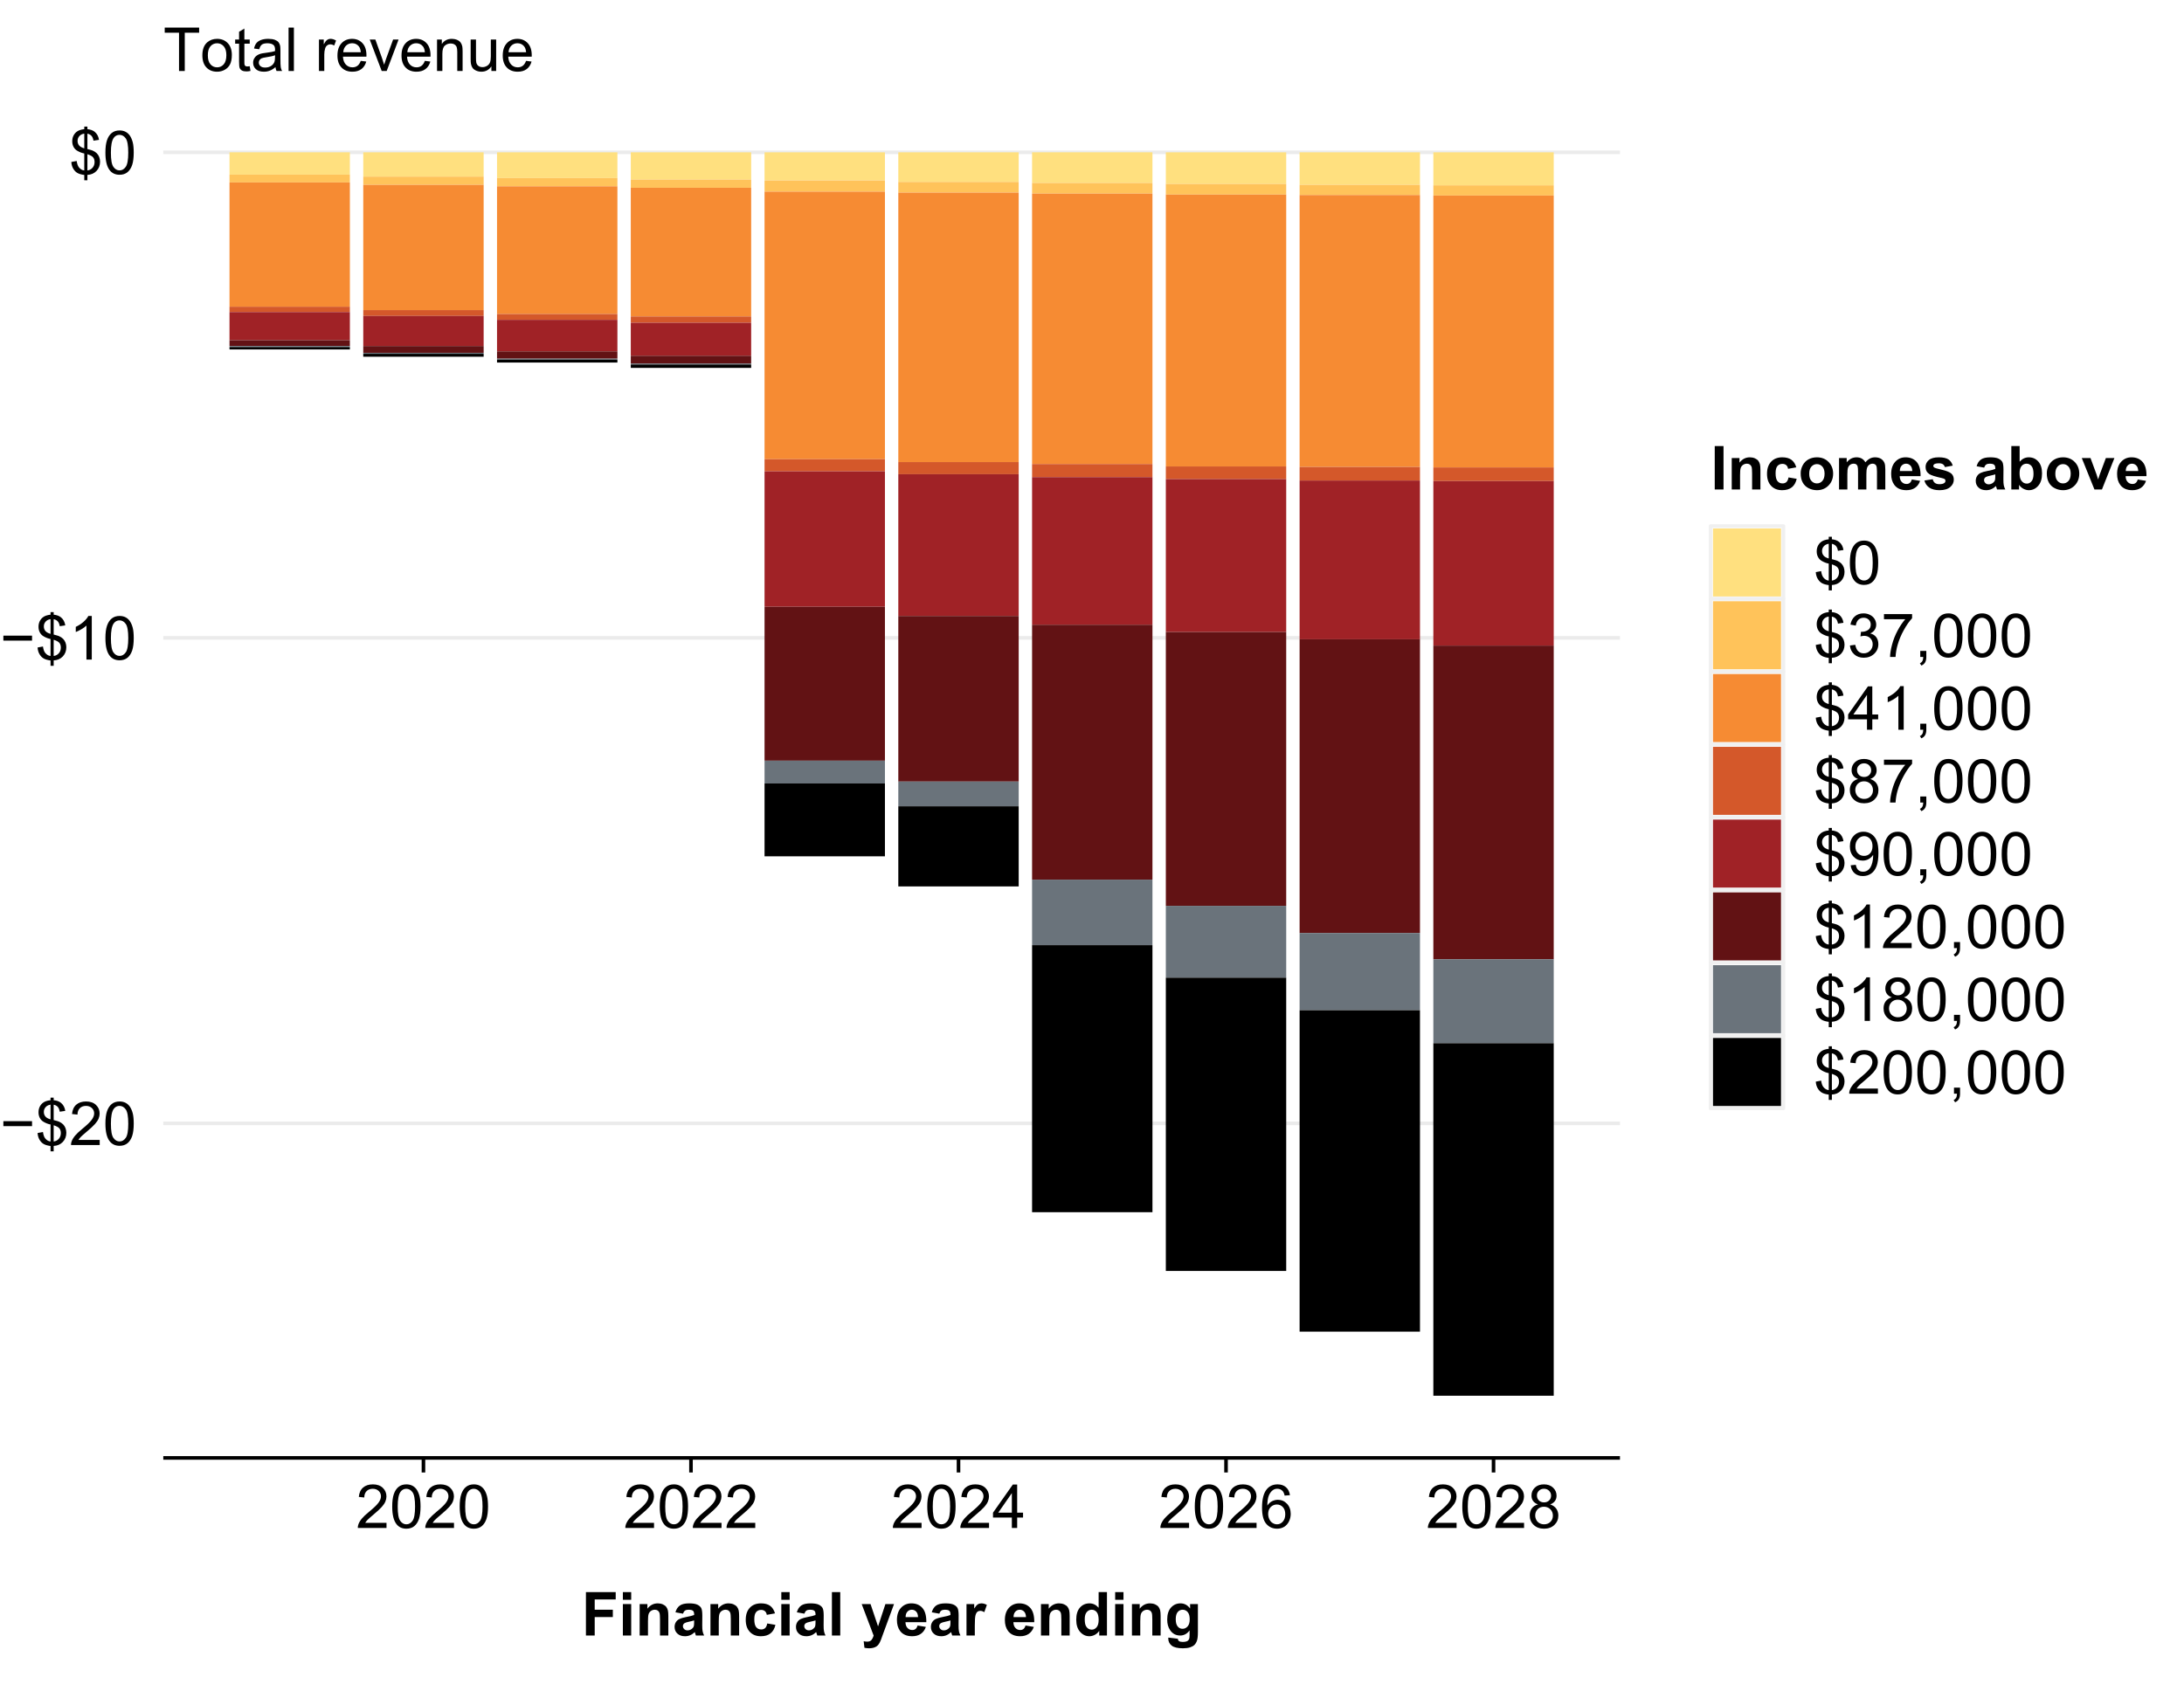 <?xml version="1.0" encoding="UTF-8"?>
<svg xmlns="http://www.w3.org/2000/svg" xmlns:xlink="http://www.w3.org/1999/xlink" width="648pt" height="504pt" viewBox="0 0 648 504" version="1.1">
<defs>
<g>
<symbol overflow="visible" id="glyph0-0">
<path style="stroke:none;" d="M 2.25 0 L 2.25 -11.25 L 11.25 -11.25 L 11.25 0 Z M 2.531 -0.281 L 10.969 -0.281 L 10.969 -10.969 L 2.531 -10.969 Z M 2.531 -0.281 "/>
</symbol>
<symbol overflow="visible" id="glyph0-1">
<path style="stroke:none;" d="M 9.508 -5.617 L 1 -5.617 L 1 -7.094 L 9.508 -7.094 Z M 9.508 -5.617 "/>
</symbol>
<symbol overflow="visible" id="glyph0-2">
<path style="stroke:none;" d="M 4.484 1.855 L 4.484 0.273 C 3.688 0.172 3.047 -0.004 2.555 -0.258 C 2.059 -0.512 1.629 -0.922 1.27 -1.492 C 0.906 -2.059 0.695 -2.754 0.641 -3.578 L 2.234 -3.875 C 2.352 -3.023 2.57 -2.402 2.883 -2.004 C 3.328 -1.441 3.859 -1.125 4.484 -1.062 L 4.484 -6.102 C 3.828 -6.219 3.164 -6.473 2.488 -6.855 C 1.98 -7.137 1.59 -7.523 1.32 -8.023 C 1.047 -8.52 0.914 -9.086 0.914 -9.719 C 0.914 -10.84 1.312 -11.75 2.109 -12.453 C 2.641 -12.918 3.43 -13.207 4.484 -13.316 L 4.484 -14.07 L 5.414 -14.07 L 5.414 -13.316 C 6.332 -13.227 7.059 -12.957 7.602 -12.508 C 8.289 -11.93 8.707 -11.141 8.852 -10.141 L 7.215 -9.898 C 7.117 -10.516 6.922 -10.992 6.629 -11.324 C 6.332 -11.652 5.93 -11.871 5.414 -11.98 L 5.414 -7.418 C 6.211 -7.215 6.738 -7.059 6.996 -6.953 C 7.488 -6.73 7.887 -6.465 8.199 -6.16 C 8.504 -5.848 8.742 -5.48 8.914 -5.055 C 9.078 -4.625 9.164 -4.16 9.168 -3.664 C 9.164 -2.566 8.816 -1.652 8.121 -0.922 C 7.422 -0.188 6.52 0.199 5.414 0.254 L 5.414 1.855 Z M 4.484 -11.996 C 3.863 -11.898 3.379 -11.652 3.027 -11.258 C 2.672 -10.855 2.496 -10.387 2.496 -9.844 C 2.496 -9.305 2.645 -8.852 2.949 -8.488 C 3.246 -8.125 3.758 -7.836 4.484 -7.621 Z M 5.414 -1.062 C 6.027 -1.137 6.535 -1.406 6.938 -1.863 C 7.336 -2.316 7.535 -2.879 7.539 -3.559 C 7.535 -4.129 7.395 -4.594 7.113 -4.945 C 6.828 -5.293 6.262 -5.602 5.414 -5.879 Z M 5.414 -1.062 "/>
</symbol>
<symbol overflow="visible" id="glyph0-3">
<path style="stroke:none;" d="M 9.062 -1.52 L 9.062 0 L 0.547 0 C 0.531 -0.379 0.594 -0.742 0.73 -1.098 C 0.945 -1.676 1.293 -2.25 1.77 -2.812 C 2.246 -3.375 2.934 -4.023 3.84 -4.766 C 5.238 -5.906 6.188 -6.816 6.68 -7.492 C 7.172 -8.16 7.418 -8.793 7.418 -9.395 C 7.418 -10.02 7.191 -10.551 6.746 -10.98 C 6.293 -11.41 5.711 -11.625 4.992 -11.629 C 4.23 -11.625 3.621 -11.395 3.164 -10.941 C 2.703 -10.48 2.469 -9.848 2.469 -9.043 L 0.844 -9.211 C 0.953 -10.422 1.371 -11.344 2.102 -11.984 C 2.824 -12.617 3.801 -12.938 5.027 -12.938 C 6.262 -12.938 7.238 -12.594 7.961 -11.91 C 8.68 -11.223 9.039 -10.371 9.043 -9.359 C 9.039 -8.84 8.934 -8.336 8.727 -7.84 C 8.512 -7.34 8.164 -6.812 7.676 -6.266 C 7.188 -5.711 6.375 -4.957 5.238 -4 C 4.285 -3.199 3.676 -2.66 3.41 -2.379 C 3.141 -2.094 2.918 -1.805 2.742 -1.52 Z M 9.062 -1.52 "/>
</symbol>
<symbol overflow="visible" id="glyph0-4">
<path style="stroke:none;" d="M 0.746 -6.355 C 0.742 -7.875 0.898 -9.102 1.215 -10.031 C 1.527 -10.961 1.996 -11.676 2.613 -12.18 C 3.23 -12.684 4.008 -12.938 4.949 -12.938 C 5.637 -12.938 6.242 -12.797 6.766 -12.52 C 7.285 -12.238 7.715 -11.836 8.059 -11.316 C 8.395 -10.789 8.664 -10.152 8.859 -9.398 C 9.051 -8.645 9.145 -7.629 9.148 -6.355 C 9.145 -4.84 8.992 -3.617 8.684 -2.691 C 8.371 -1.762 7.906 -1.047 7.289 -0.539 C 6.672 -0.035 5.891 0.215 4.949 0.219 C 3.703 0.215 2.727 -0.227 2.023 -1.117 C 1.168 -2.188 0.742 -3.934 0.746 -6.355 Z M 2.375 -6.355 C 2.371 -4.234 2.621 -2.824 3.117 -2.129 C 3.609 -1.426 4.219 -1.078 4.949 -1.082 C 5.672 -1.078 6.281 -1.43 6.781 -2.137 C 7.273 -2.836 7.523 -4.242 7.523 -6.355 C 7.523 -8.473 7.273 -9.883 6.781 -10.582 C 6.281 -11.277 5.664 -11.625 4.93 -11.629 C 4.199 -11.625 3.621 -11.316 3.191 -10.703 C 2.645 -9.918 2.371 -8.469 2.375 -6.355 Z M 2.375 -6.355 "/>
</symbol>
<symbol overflow="visible" id="glyph0-5">
<path style="stroke:none;" d="M 6.707 0 L 5.125 0 L 5.125 -10.082 C 4.742 -9.715 4.242 -9.352 3.625 -8.988 C 3.004 -8.625 2.449 -8.352 1.961 -8.172 L 1.961 -9.703 C 2.844 -10.117 3.617 -10.621 4.281 -11.215 C 4.941 -11.805 5.41 -12.379 5.688 -12.938 L 6.707 -12.938 Z M 6.707 0 "/>
</symbol>
<symbol overflow="visible" id="glyph0-6">
<path style="stroke:none;" d="M 5.82 0 L 5.82 -3.086 L 0.227 -3.086 L 0.227 -4.535 L 6.109 -12.883 L 7.398 -12.883 L 7.398 -4.535 L 9.141 -4.535 L 9.141 -3.086 L 7.398 -3.086 L 7.398 0 Z M 5.82 -4.535 L 5.82 -10.344 L 1.785 -4.535 Z M 5.82 -4.535 "/>
</symbol>
<symbol overflow="visible" id="glyph0-7">
<path style="stroke:none;" d="M 8.957 -9.73 L 7.383 -9.605 C 7.242 -10.223 7.043 -10.676 6.785 -10.961 C 6.355 -11.41 5.828 -11.637 5.203 -11.637 C 4.695 -11.637 4.25 -11.496 3.875 -11.215 C 3.375 -10.852 2.984 -10.32 2.695 -9.625 C 2.406 -8.926 2.258 -7.934 2.25 -6.645 C 2.629 -7.223 3.094 -7.652 3.645 -7.938 C 4.195 -8.215 4.773 -8.355 5.379 -8.359 C 6.434 -8.355 7.328 -7.969 8.07 -7.195 C 8.809 -6.418 9.18 -5.414 9.184 -4.184 C 9.18 -3.371 9.008 -2.617 8.66 -1.926 C 8.312 -1.23 7.832 -0.699 7.227 -0.332 C 6.613 0.035 5.922 0.215 5.148 0.219 C 3.828 0.215 2.754 -0.266 1.922 -1.234 C 1.09 -2.199 0.672 -3.797 0.676 -6.031 C 0.672 -8.516 1.133 -10.328 2.055 -11.461 C 2.855 -12.445 3.938 -12.938 5.301 -12.938 C 6.312 -12.938 7.141 -12.652 7.789 -12.086 C 8.434 -11.516 8.824 -10.73 8.957 -9.73 Z M 2.496 -4.176 C 2.496 -3.629 2.609 -3.105 2.844 -2.609 C 3.07 -2.109 3.395 -1.73 3.812 -1.473 C 4.227 -1.207 4.664 -1.078 5.125 -1.082 C 5.789 -1.078 6.363 -1.348 6.844 -1.891 C 7.324 -2.426 7.562 -3.156 7.566 -4.086 C 7.562 -4.973 7.328 -5.676 6.855 -6.191 C 6.379 -6.703 5.781 -6.961 5.062 -6.961 C 4.348 -6.961 3.738 -6.703 3.242 -6.191 C 2.742 -5.676 2.496 -5.004 2.496 -4.176 Z M 2.496 -4.176 "/>
</symbol>
<symbol overflow="visible" id="glyph0-8">
<path style="stroke:none;" d="M 3.18 -6.988 C 2.52 -7.227 2.035 -7.57 1.723 -8.016 C 1.406 -8.461 1.246 -8.992 1.25 -9.617 C 1.246 -10.551 1.582 -11.34 2.258 -11.98 C 2.93 -12.617 3.828 -12.938 4.949 -12.938 C 6.07 -12.938 6.977 -12.609 7.664 -11.957 C 8.348 -11.301 8.688 -10.504 8.691 -9.57 C 8.688 -8.969 8.531 -8.449 8.219 -8.012 C 7.902 -7.566 7.426 -7.227 6.793 -6.988 C 7.582 -6.727 8.184 -6.309 8.598 -5.738 C 9.008 -5.16 9.215 -4.477 9.219 -3.684 C 9.215 -2.578 8.828 -1.652 8.051 -0.906 C 7.27 -0.156 6.242 0.215 4.977 0.219 C 3.699 0.215 2.676 -0.156 1.898 -0.91 C 1.117 -1.66 0.727 -2.602 0.73 -3.727 C 0.727 -4.562 0.938 -5.262 1.367 -5.832 C 1.789 -6.395 2.395 -6.781 3.18 -6.988 Z M 2.867 -9.668 C 2.863 -9.059 3.059 -8.559 3.453 -8.172 C 3.844 -7.785 4.355 -7.594 4.984 -7.594 C 5.59 -7.594 6.09 -7.785 6.48 -8.168 C 6.871 -8.551 7.066 -9.02 7.066 -9.578 C 7.066 -10.156 6.863 -10.645 6.465 -11.043 C 6.059 -11.438 5.559 -11.637 4.965 -11.637 C 4.359 -11.637 3.859 -11.441 3.465 -11.055 C 3.062 -10.668 2.863 -10.207 2.867 -9.668 Z M 2.355 -3.719 C 2.355 -3.262 2.461 -2.824 2.676 -2.406 C 2.887 -1.98 3.203 -1.652 3.629 -1.426 C 4.047 -1.191 4.504 -1.078 4.992 -1.082 C 5.746 -1.078 6.367 -1.32 6.863 -1.809 C 7.352 -2.293 7.598 -2.91 7.602 -3.664 C 7.598 -4.422 7.344 -5.055 6.84 -5.555 C 6.332 -6.051 5.699 -6.297 4.938 -6.301 C 4.191 -6.297 3.574 -6.051 3.09 -5.562 C 2.598 -5.066 2.355 -4.453 2.355 -3.719 Z M 2.355 -3.719 "/>
</symbol>
<symbol overflow="visible" id="glyph0-9">
<path style="stroke:none;" d="M 0.758 -3.402 L 2.336 -3.613 C 2.516 -2.711 2.824 -2.062 3.266 -1.672 C 3.699 -1.273 4.23 -1.078 4.859 -1.082 C 5.602 -1.078 6.23 -1.336 6.746 -1.855 C 7.254 -2.367 7.512 -3.004 7.516 -3.77 C 7.512 -4.492 7.273 -5.094 6.801 -5.566 C 6.324 -6.035 5.723 -6.27 4.992 -6.273 C 4.691 -6.27 4.316 -6.211 3.875 -6.102 L 4.051 -7.488 C 4.152 -7.473 4.238 -7.465 4.305 -7.469 C 4.977 -7.465 5.582 -7.641 6.125 -7.996 C 6.66 -8.344 6.93 -8.887 6.934 -9.625 C 6.93 -10.199 6.734 -10.68 6.344 -11.062 C 5.949 -11.445 5.441 -11.637 4.824 -11.637 C 4.207 -11.637 3.695 -11.441 3.285 -11.055 C 2.875 -10.668 2.613 -10.09 2.496 -9.316 L 0.914 -9.598 C 1.105 -10.656 1.543 -11.477 2.23 -12.062 C 2.914 -12.645 3.766 -12.938 4.789 -12.938 C 5.488 -12.938 6.137 -12.785 6.73 -12.484 C 7.32 -12.18 7.773 -11.77 8.09 -11.25 C 8.402 -10.727 8.559 -10.172 8.562 -9.59 C 8.559 -9.031 8.41 -8.523 8.113 -8.066 C 7.812 -7.609 7.371 -7.246 6.785 -6.977 C 7.547 -6.801 8.137 -6.438 8.562 -5.883 C 8.98 -5.328 9.191 -4.633 9.195 -3.805 C 9.191 -2.676 8.781 -1.723 7.965 -0.945 C 7.141 -0.164 6.105 0.223 4.852 0.227 C 3.719 0.223 2.777 -0.109 2.035 -0.781 C 1.285 -1.453 0.859 -2.328 0.758 -3.402 Z M 0.758 -3.402 "/>
</symbol>
<symbol overflow="visible" id="glyph0-10">
<path style="stroke:none;" d="M 0.852 -11.195 L 0.852 -12.719 L 9.195 -12.719 L 9.195 -11.488 C 8.367 -10.613 7.555 -9.453 6.754 -8.008 C 5.945 -6.559 5.324 -5.07 4.887 -3.543 C 4.57 -2.461 4.367 -1.281 4.281 0 L 2.656 0 C 2.668 -1.012 2.867 -2.234 3.25 -3.672 C 3.629 -5.105 4.176 -6.492 4.891 -7.828 C 5.602 -9.16 6.359 -10.281 7.164 -11.195 Z M 0.852 -11.195 "/>
</symbol>
<symbol overflow="visible" id="glyph0-11">
<path style="stroke:none;" d="M 1.602 0 L 1.602 -1.801 L 3.402 -1.801 L 3.402 0 C 3.398 0.66 3.281 1.191 3.051 1.602 C 2.812 2.008 2.441 2.324 1.934 2.547 L 1.492 1.871 C 1.824 1.723 2.07 1.508 2.23 1.227 C 2.387 0.938 2.477 0.531 2.496 0 Z M 1.602 0 "/>
</symbol>
<symbol overflow="visible" id="glyph0-12">
<path style="stroke:none;" d="M 0.984 -2.98 L 2.504 -3.121 C 2.629 -2.402 2.875 -1.883 3.242 -1.562 C 3.602 -1.238 4.07 -1.078 4.641 -1.082 C 5.125 -1.078 5.551 -1.188 5.918 -1.414 C 6.285 -1.633 6.586 -1.934 6.82 -2.309 C 7.055 -2.68 7.25 -3.18 7.41 -3.816 C 7.566 -4.445 7.645 -5.09 7.648 -5.75 C 7.645 -5.812 7.641 -5.918 7.637 -6.062 C 7.316 -5.559 6.887 -5.148 6.34 -4.836 C 5.793 -4.52 5.199 -4.363 4.562 -4.367 C 3.492 -4.363 2.59 -4.75 1.852 -5.527 C 1.113 -6.297 0.742 -7.316 0.746 -8.586 C 0.742 -9.891 1.129 -10.945 1.902 -11.742 C 2.672 -12.539 3.637 -12.938 4.797 -12.938 C 5.633 -12.938 6.398 -12.711 7.098 -12.262 C 7.789 -11.809 8.316 -11.164 8.68 -10.332 C 9.035 -9.492 9.215 -8.285 9.219 -6.707 C 9.215 -5.055 9.039 -3.742 8.684 -2.77 C 8.324 -1.793 7.793 -1.051 7.09 -0.543 C 6.383 -0.035 5.555 0.215 4.605 0.219 C 3.598 0.215 2.773 -0.062 2.137 -0.621 C 1.496 -1.18 1.113 -1.965 0.984 -2.98 Z M 7.461 -8.664 C 7.457 -9.57 7.215 -10.293 6.734 -10.828 C 6.25 -11.359 5.672 -11.625 4.992 -11.629 C 4.289 -11.625 3.676 -11.336 3.156 -10.766 C 2.633 -10.188 2.371 -9.445 2.375 -8.535 C 2.371 -7.711 2.621 -7.043 3.117 -6.535 C 3.609 -6.02 4.219 -5.766 4.949 -5.766 C 5.68 -5.766 6.281 -6.02 6.754 -6.535 C 7.223 -7.043 7.457 -7.754 7.461 -8.664 Z M 7.461 -8.664 "/>
</symbol>
<symbol overflow="visible" id="glyph0-13">
<path style="stroke:none;" d="M 4.668 0 L 4.668 -11.363 L 0.422 -11.363 L 0.422 -12.883 L 10.633 -12.883 L 10.633 -11.363 L 6.371 -11.363 L 6.371 0 Z M 4.668 0 "/>
</symbol>
<symbol overflow="visible" id="glyph0-14">
<path style="stroke:none;" d="M 0.598 -4.668 C 0.598 -6.391 1.078 -7.672 2.039 -8.508 C 2.84 -9.199 3.816 -9.543 4.977 -9.547 C 6.254 -9.543 7.305 -9.125 8.121 -8.285 C 8.934 -7.441 9.34 -6.277 9.344 -4.797 C 9.34 -3.594 9.16 -2.648 8.801 -1.961 C 8.441 -1.27 7.914 -0.734 7.227 -0.359 C 6.535 0.023 5.785 0.211 4.977 0.211 C 3.664 0.211 2.609 -0.207 1.805 -1.047 C 1 -1.883 0.598 -3.09 0.598 -4.668 Z M 2.223 -4.668 C 2.219 -3.469 2.48 -2.574 3.004 -1.98 C 3.523 -1.387 4.18 -1.09 4.977 -1.09 C 5.758 -1.09 6.41 -1.387 6.934 -1.984 C 7.453 -2.582 7.715 -3.492 7.719 -4.719 C 7.715 -5.871 7.453 -6.746 6.93 -7.344 C 6.402 -7.934 5.75 -8.23 4.977 -8.234 C 4.18 -8.23 3.523 -7.938 3.004 -7.348 C 2.48 -6.754 2.219 -5.859 2.223 -4.668 Z M 2.223 -4.668 "/>
</symbol>
<symbol overflow="visible" id="glyph0-15">
<path style="stroke:none;" d="M 4.641 -1.414 L 4.867 -0.016 C 4.422 0.078 4.023 0.121 3.672 0.125 C 3.098 0.121 2.652 0.035 2.336 -0.148 C 2.02 -0.328 1.797 -0.566 1.668 -0.863 C 1.539 -1.156 1.477 -1.781 1.477 -2.734 L 1.477 -8.102 L 0.316 -8.102 L 0.316 -9.336 L 1.477 -9.336 L 1.477 -11.645 L 3.051 -12.594 L 3.051 -9.336 L 4.641 -9.336 L 4.641 -8.102 L 3.051 -8.102 L 3.051 -2.645 C 3.047 -2.191 3.074 -1.902 3.133 -1.773 C 3.188 -1.645 3.277 -1.543 3.406 -1.465 C 3.527 -1.387 3.707 -1.348 3.945 -1.352 C 4.117 -1.348 4.352 -1.367 4.641 -1.414 Z M 4.641 -1.414 "/>
</symbol>
<symbol overflow="visible" id="glyph0-16">
<path style="stroke:none;" d="M 7.277 -1.152 C 6.691 -0.652 6.125 -0.301 5.586 -0.098 C 5.039 0.109 4.457 0.211 3.84 0.211 C 2.812 0.211 2.027 -0.039 1.477 -0.539 C 0.922 -1.039 0.645 -1.68 0.648 -2.461 C 0.645 -2.918 0.75 -3.336 0.961 -3.715 C 1.168 -4.09 1.438 -4.391 1.777 -4.621 C 2.113 -4.848 2.496 -5.02 2.918 -5.141 C 3.227 -5.219 3.695 -5.301 4.324 -5.379 C 5.602 -5.531 6.539 -5.711 7.145 -5.922 C 7.148 -6.137 7.152 -6.273 7.156 -6.336 C 7.152 -6.977 7.004 -7.434 6.707 -7.699 C 6.301 -8.055 5.699 -8.23 4.906 -8.234 C 4.156 -8.23 3.609 -8.102 3.258 -7.844 C 2.902 -7.582 2.637 -7.121 2.469 -6.461 L 0.922 -6.672 C 1.059 -7.332 1.293 -7.867 1.617 -8.273 C 1.938 -8.68 2.402 -8.992 3.016 -9.215 C 3.621 -9.434 4.328 -9.543 5.133 -9.547 C 5.93 -9.543 6.574 -9.449 7.074 -9.266 C 7.566 -9.074 7.934 -8.84 8.172 -8.555 C 8.402 -8.27 8.566 -7.91 8.664 -7.48 C 8.715 -7.207 8.742 -6.719 8.746 -6.02 L 8.746 -3.91 C 8.742 -2.434 8.773 -1.504 8.844 -1.117 C 8.906 -0.727 9.043 -0.355 9.246 0 L 7.594 0 C 7.43 -0.328 7.324 -0.711 7.277 -1.152 Z M 7.145 -4.684 C 6.566 -4.445 5.707 -4.246 4.562 -4.086 C 3.91 -3.988 3.449 -3.883 3.18 -3.77 C 2.91 -3.648 2.703 -3.477 2.555 -3.254 C 2.406 -3.027 2.332 -2.777 2.336 -2.504 C 2.332 -2.078 2.492 -1.727 2.816 -1.449 C 3.133 -1.164 3.602 -1.023 4.219 -1.027 C 4.828 -1.023 5.367 -1.156 5.844 -1.426 C 6.312 -1.691 6.664 -2.059 6.891 -2.523 C 7.059 -2.879 7.141 -3.406 7.145 -4.105 Z M 7.145 -4.684 "/>
</symbol>
<symbol overflow="visible" id="glyph0-17">
<path style="stroke:none;" d="M 1.152 0 L 1.152 -12.883 L 2.734 -12.883 L 2.734 0 Z M 1.152 0 "/>
</symbol>
<symbol overflow="visible" id="glyph0-18">
<path style="stroke:none;" d=""/>
</symbol>
<symbol overflow="visible" id="glyph0-19">
<path style="stroke:none;" d="M 1.168 0 L 1.168 -9.336 L 2.594 -9.336 L 2.594 -7.918 C 2.953 -8.578 3.289 -9.016 3.598 -9.23 C 3.906 -9.438 4.242 -9.543 4.613 -9.547 C 5.145 -9.543 5.688 -9.375 6.242 -9.035 L 5.695 -7.566 C 5.309 -7.793 4.922 -7.91 4.535 -7.91 C 4.188 -7.91 3.875 -7.805 3.602 -7.598 C 3.324 -7.387 3.129 -7.098 3.016 -6.734 C 2.836 -6.168 2.746 -5.555 2.75 -4.887 L 2.75 0 Z M 1.168 0 "/>
</symbol>
<symbol overflow="visible" id="glyph0-20">
<path style="stroke:none;" d="M 7.578 -3.008 L 9.211 -2.805 C 8.953 -1.848 8.473 -1.105 7.777 -0.578 C 7.078 -0.051 6.188 0.211 5.105 0.211 C 3.738 0.211 2.656 -0.207 1.859 -1.051 C 1.055 -1.887 0.656 -3.066 0.66 -4.586 C 0.656 -6.156 1.059 -7.375 1.871 -8.246 C 2.676 -9.109 3.727 -9.543 5.02 -9.547 C 6.266 -9.543 7.285 -9.117 8.078 -8.27 C 8.867 -7.418 9.262 -6.223 9.266 -4.684 C 9.262 -4.586 9.258 -4.445 9.254 -4.262 L 2.293 -4.262 C 2.348 -3.234 2.641 -2.449 3.164 -1.906 C 3.684 -1.359 4.332 -1.09 5.117 -1.09 C 5.691 -1.09 6.188 -1.242 6.598 -1.547 C 7.008 -1.852 7.332 -2.336 7.578 -3.008 Z M 2.383 -5.562 L 7.594 -5.562 C 7.523 -6.344 7.324 -6.934 6.996 -7.328 C 6.492 -7.934 5.836 -8.238 5.035 -8.242 C 4.305 -8.238 3.695 -7.996 3.203 -7.512 C 2.707 -7.027 2.434 -6.375 2.383 -5.562 Z M 2.383 -5.562 "/>
</symbol>
<symbol overflow="visible" id="glyph0-21">
<path style="stroke:none;" d="M 3.781 0 L 0.227 -9.336 L 1.898 -9.336 L 3.902 -3.742 C 4.117 -3.137 4.316 -2.512 4.5 -1.863 C 4.641 -2.355 4.836 -2.945 5.09 -3.641 L 7.164 -9.336 L 8.789 -9.336 L 5.258 0 Z M 3.781 0 "/>
</symbol>
<symbol overflow="visible" id="glyph0-22">
<path style="stroke:none;" d="M 1.188 0 L 1.188 -9.336 L 2.609 -9.336 L 2.609 -8.008 C 3.293 -9.031 4.285 -9.543 5.582 -9.547 C 6.141 -9.543 6.656 -9.441 7.133 -9.242 C 7.602 -9.035 7.957 -8.77 8.191 -8.445 C 8.426 -8.113 8.59 -7.727 8.684 -7.277 C 8.742 -6.98 8.77 -6.465 8.773 -5.738 L 8.773 0 L 7.188 0 L 7.188 -5.68 C 7.184 -6.32 7.121 -6.801 7.004 -7.121 C 6.879 -7.438 6.66 -7.695 6.348 -7.887 C 6.031 -8.074 5.664 -8.168 5.246 -8.172 C 4.566 -8.168 3.984 -7.953 3.5 -7.531 C 3.008 -7.102 2.766 -6.293 2.77 -5.098 L 2.77 0 Z M 1.188 0 "/>
</symbol>
<symbol overflow="visible" id="glyph0-23">
<path style="stroke:none;" d="M 7.305 0 L 7.305 -1.371 C 6.574 -0.316 5.586 0.211 4.344 0.211 C 3.789 0.211 3.273 0.105 2.797 -0.105 C 2.316 -0.316 1.965 -0.578 1.734 -0.898 C 1.504 -1.215 1.34 -1.609 1.25 -2.074 C 1.18 -2.383 1.148 -2.875 1.152 -3.551 L 1.152 -9.336 L 2.734 -9.336 L 2.734 -4.156 C 2.73 -3.328 2.762 -2.773 2.828 -2.488 C 2.926 -2.07 3.137 -1.742 3.461 -1.508 C 3.781 -1.266 4.18 -1.148 4.656 -1.152 C 5.129 -1.148 5.574 -1.27 5.992 -1.516 C 6.406 -1.758 6.699 -2.09 6.875 -2.508 C 7.047 -2.926 7.137 -3.531 7.137 -4.332 L 7.137 -9.336 L 8.719 -9.336 L 8.719 0 Z M 7.305 0 "/>
</symbol>
<symbol overflow="visible" id="glyph1-0">
<path style="stroke:none;" d="M 2.25 0 L 2.25 -11.25 L 11.25 -11.25 L 11.25 0 Z M 2.531 -0.281 L 10.969 -0.281 L 10.969 -10.969 L 2.531 -10.969 Z M 2.531 -0.281 "/>
</symbol>
<symbol overflow="visible" id="glyph1-1">
<path style="stroke:none;" d="M 1.328 0 L 1.328 -12.883 L 10.16 -12.883 L 10.16 -10.703 L 3.93 -10.703 L 3.93 -7.656 L 9.309 -7.656 L 9.309 -5.477 L 3.93 -5.477 L 3.93 0 Z M 1.328 0 "/>
</symbol>
<symbol overflow="visible" id="glyph1-2">
<path style="stroke:none;" d="M 1.293 -10.602 L 1.293 -12.883 L 3.762 -12.883 L 3.762 -10.602 Z M 1.293 0 L 1.293 -9.336 L 3.762 -9.336 L 3.762 0 Z M 1.293 0 "/>
</symbol>
<symbol overflow="visible" id="glyph1-3">
<path style="stroke:none;" d="M 9.781 0 L 7.312 0 L 7.312 -4.766 C 7.312 -5.766 7.258 -6.418 7.152 -6.719 C 7.047 -7.012 6.875 -7.242 6.641 -7.41 C 6.398 -7.57 6.113 -7.652 5.781 -7.656 C 5.352 -7.652 4.969 -7.535 4.629 -7.305 C 4.289 -7.066 4.055 -6.754 3.93 -6.371 C 3.801 -5.98 3.738 -5.266 3.742 -4.227 L 3.742 0 L 1.273 0 L 1.273 -9.336 L 3.57 -9.336 L 3.57 -7.961 C 4.379 -9.016 5.406 -9.543 6.645 -9.547 C 7.188 -9.543 7.684 -9.445 8.137 -9.25 C 8.586 -9.051 8.926 -8.801 9.16 -8.5 C 9.387 -8.191 9.551 -7.844 9.645 -7.461 C 9.734 -7.07 9.777 -6.52 9.781 -5.801 Z M 9.781 0 "/>
</symbol>
<symbol overflow="visible" id="glyph1-4">
<path style="stroke:none;" d="M 3.137 -6.484 L 0.898 -6.891 C 1.145 -7.789 1.578 -8.457 2.195 -8.895 C 2.809 -9.328 3.723 -9.543 4.938 -9.547 C 6.039 -9.543 6.859 -9.414 7.402 -9.152 C 7.938 -8.891 8.316 -8.559 8.539 -8.16 C 8.754 -7.758 8.863 -7.02 8.867 -5.949 L 8.844 -3.066 C 8.84 -2.242 8.879 -1.637 8.961 -1.25 C 9.035 -0.859 9.184 -0.445 9.406 0 L 6.961 0 C 6.895 -0.164 6.812 -0.406 6.723 -0.73 C 6.68 -0.875 6.652 -0.973 6.637 -1.02 C 6.211 -0.609 5.758 -0.301 5.281 -0.098 C 4.797 0.109 4.285 0.211 3.742 0.211 C 2.781 0.211 2.023 -0.047 1.473 -0.57 C 0.914 -1.086 0.637 -1.746 0.641 -2.547 C 0.637 -3.074 0.766 -3.543 1.02 -3.957 C 1.27 -4.367 1.621 -4.684 2.078 -4.906 C 2.527 -5.125 3.184 -5.32 4.043 -5.484 C 5.195 -5.699 5.992 -5.898 6.441 -6.09 L 6.441 -6.336 C 6.438 -6.805 6.32 -7.145 6.09 -7.352 C 5.852 -7.551 5.41 -7.652 4.766 -7.656 C 4.32 -7.652 3.977 -7.566 3.734 -7.395 C 3.484 -7.223 3.285 -6.918 3.137 -6.484 Z M 6.441 -4.484 C 6.121 -4.375 5.621 -4.25 4.938 -4.102 C 4.25 -3.953 3.801 -3.809 3.594 -3.672 C 3.266 -3.441 3.105 -3.152 3.109 -2.805 C 3.105 -2.457 3.234 -2.156 3.496 -1.906 C 3.75 -1.652 4.078 -1.527 4.484 -1.531 C 4.922 -1.527 5.348 -1.676 5.758 -1.969 C 6.051 -2.191 6.246 -2.461 6.344 -2.785 C 6.406 -2.992 6.438 -3.395 6.441 -3.992 Z M 6.441 -4.484 "/>
</symbol>
<symbol overflow="visible" id="glyph1-5">
<path style="stroke:none;" d="M 9.43 -6.574 L 6.996 -6.133 C 6.914 -6.617 6.727 -6.984 6.438 -7.23 C 6.145 -7.477 5.77 -7.598 5.309 -7.602 C 4.691 -7.598 4.199 -7.387 3.836 -6.965 C 3.469 -6.539 3.285 -5.828 3.289 -4.836 C 3.285 -3.723 3.473 -2.941 3.844 -2.484 C 4.215 -2.027 4.715 -1.797 5.344 -1.801 C 5.812 -1.797 6.195 -1.93 6.496 -2.199 C 6.793 -2.465 7.004 -2.926 7.129 -3.578 L 9.555 -3.164 C 9.301 -2.047 8.816 -1.203 8.102 -0.641 C 7.387 -0.07 6.43 0.211 5.23 0.211 C 3.859 0.211 2.77 -0.219 1.961 -1.082 C 1.148 -1.941 0.742 -3.133 0.746 -4.656 C 0.742 -6.195 1.152 -7.395 1.969 -8.258 C 2.781 -9.113 3.883 -9.543 5.273 -9.547 C 6.406 -9.543 7.309 -9.301 7.984 -8.812 C 8.652 -8.32 9.133 -7.574 9.43 -6.574 Z M 9.43 -6.574 "/>
</symbol>
<symbol overflow="visible" id="glyph1-6">
<path style="stroke:none;" d="M 1.293 0 L 1.293 -12.883 L 3.762 -12.883 L 3.762 0 Z M 1.293 0 "/>
</symbol>
<symbol overflow="visible" id="glyph1-7">
<path style="stroke:none;" d=""/>
</symbol>
<symbol overflow="visible" id="glyph1-8">
<path style="stroke:none;" d="M 0.125 -9.336 L 2.75 -9.336 L 4.984 -2.707 L 7.164 -9.336 L 9.719 -9.336 L 6.426 -0.352 L 5.836 1.273 C 5.617 1.816 5.41 2.234 5.215 2.523 C 5.02 2.809 4.793 3.039 4.539 3.219 C 4.281 3.395 3.969 3.535 3.598 3.637 C 3.223 3.734 2.801 3.785 2.336 3.789 C 1.859 3.785 1.395 3.734 0.941 3.641 L 0.719 1.703 C 1.105 1.777 1.453 1.816 1.766 1.82 C 2.336 1.816 2.762 1.648 3.039 1.312 C 3.312 0.977 3.523 0.547 3.672 0.027 Z M 0.125 -9.336 "/>
</symbol>
<symbol overflow="visible" id="glyph1-9">
<path style="stroke:none;" d="M 6.695 -2.969 L 9.156 -2.559 C 8.84 -1.652 8.34 -0.965 7.66 -0.496 C 6.973 -0.023 6.121 0.211 5.098 0.211 C 3.473 0.211 2.27 -0.316 1.492 -1.379 C 0.875 -2.227 0.566 -3.301 0.57 -4.598 C 0.566 -6.141 0.973 -7.352 1.781 -8.23 C 2.59 -9.105 3.613 -9.543 4.852 -9.547 C 6.238 -9.543 7.332 -9.086 8.137 -8.168 C 8.938 -7.25 9.32 -5.844 9.289 -3.953 L 3.102 -3.953 C 3.117 -3.219 3.316 -2.648 3.699 -2.242 C 4.078 -1.832 4.555 -1.629 5.125 -1.633 C 5.508 -1.629 5.832 -1.734 6.098 -1.949 C 6.359 -2.156 6.559 -2.496 6.695 -2.969 Z M 6.836 -5.469 C 6.816 -6.18 6.633 -6.723 6.285 -7.098 C 5.93 -7.465 5.5 -7.652 5 -7.656 C 4.457 -7.652 4.012 -7.457 3.664 -7.066 C 3.309 -6.672 3.137 -6.137 3.148 -5.469 Z M 6.836 -5.469 "/>
</symbol>
<symbol overflow="visible" id="glyph1-10">
<path style="stroke:none;" d="M 3.656 0 L 1.188 0 L 1.188 -9.336 L 3.48 -9.336 L 3.48 -8.008 C 3.871 -8.629 4.223 -9.043 4.539 -9.246 C 4.848 -9.445 5.203 -9.543 5.609 -9.547 C 6.168 -9.543 6.711 -9.387 7.234 -9.078 L 6.469 -6.926 C 6.051 -7.191 5.664 -7.324 5.309 -7.328 C 4.961 -7.324 4.668 -7.23 4.43 -7.043 C 4.188 -6.852 3.996 -6.508 3.863 -6.012 C 3.723 -5.512 3.656 -4.469 3.656 -2.883 Z M 3.656 0 "/>
</symbol>
<symbol overflow="visible" id="glyph1-11">
<path style="stroke:none;" d="M 9.852 0 L 7.559 0 L 7.559 -1.371 C 7.176 -0.836 6.723 -0.438 6.207 -0.18 C 5.684 0.082 5.164 0.211 4.641 0.211 C 3.566 0.211 2.645 -0.219 1.883 -1.086 C 1.117 -1.945 0.738 -3.152 0.738 -4.703 C 0.738 -6.281 1.109 -7.484 1.852 -8.309 C 2.594 -9.133 3.535 -9.543 4.676 -9.547 C 5.719 -9.543 6.621 -9.109 7.383 -8.242 L 7.383 -12.883 L 9.852 -12.883 Z M 3.262 -4.867 C 3.258 -3.871 3.395 -3.152 3.672 -2.707 C 4.07 -2.062 4.629 -1.738 5.344 -1.742 C 5.91 -1.738 6.391 -1.98 6.793 -2.465 C 7.188 -2.945 7.387 -3.668 7.391 -4.633 C 7.387 -5.703 7.195 -6.477 6.809 -6.949 C 6.422 -7.418 5.926 -7.652 5.328 -7.656 C 4.734 -7.652 4.242 -7.418 3.852 -6.957 C 3.453 -6.488 3.258 -5.793 3.262 -4.867 Z M 3.262 -4.867 "/>
</symbol>
<symbol overflow="visible" id="glyph1-12">
<path style="stroke:none;" d="M 1.062 0.617 L 3.883 0.957 C 3.926 1.281 4.035 1.508 4.211 1.633 C 4.441 1.809 4.809 1.898 5.316 1.898 C 5.957 1.898 6.441 1.801 6.766 1.609 C 6.98 1.477 7.145 1.27 7.258 0.984 C 7.332 0.777 7.371 0.402 7.375 -0.148 L 7.375 -1.512 C 6.633 -0.504 5.699 0 4.578 0 C 3.32 0 2.328 -0.527 1.602 -1.59 C 1.023 -2.426 0.738 -3.469 0.738 -4.719 C 0.738 -6.281 1.113 -7.477 1.867 -8.305 C 2.617 -9.129 3.555 -9.543 4.676 -9.547 C 5.828 -9.543 6.777 -9.035 7.531 -8.023 L 7.531 -9.336 L 9.844 -9.336 L 9.844 -0.957 C 9.844 0.145 9.75 0.965 9.57 1.512 C 9.383 2.055 9.129 2.48 8.805 2.793 C 8.473 3.102 8.035 3.344 7.492 3.523 C 6.941 3.695 6.25 3.785 5.414 3.789 C 3.828 3.785 2.703 3.516 2.047 2.977 C 1.383 2.434 1.055 1.746 1.055 0.914 C 1.055 0.828 1.055 0.727 1.062 0.617 Z M 3.27 -4.859 C 3.27 -3.867 3.461 -3.145 3.844 -2.684 C 4.227 -2.223 4.699 -1.992 5.266 -1.996 C 5.867 -1.992 6.375 -2.227 6.793 -2.703 C 7.207 -3.172 7.418 -3.871 7.418 -4.797 C 7.418 -5.762 7.219 -6.48 6.82 -6.953 C 6.422 -7.418 5.918 -7.652 5.309 -7.656 C 4.715 -7.652 4.227 -7.422 3.844 -6.965 C 3.461 -6.5 3.27 -5.797 3.27 -4.859 Z M 3.27 -4.859 "/>
</symbol>
<symbol overflow="visible" id="glyph1-13">
<path style="stroke:none;" d="M 1.23 0 L 1.23 -12.883 L 3.832 -12.883 L 3.832 0 Z M 1.23 0 "/>
</symbol>
<symbol overflow="visible" id="glyph1-14">
<path style="stroke:none;" d="M 0.719 -4.797 C 0.715 -5.617 0.918 -6.41 1.324 -7.18 C 1.73 -7.945 2.301 -8.531 3.043 -8.938 C 3.781 -9.34 4.609 -9.543 5.527 -9.547 C 6.938 -9.543 8.098 -9.086 9 -8.168 C 9.898 -7.25 10.348 -6.09 10.352 -4.695 C 10.348 -3.277 9.891 -2.105 8.984 -1.18 C 8.07 -0.25 6.926 0.211 5.547 0.211 C 4.688 0.211 3.871 0.02 3.098 -0.367 C 2.32 -0.754 1.73 -1.32 1.324 -2.07 C 0.918 -2.812 0.715 -3.723 0.719 -4.797 Z M 3.25 -4.668 C 3.246 -3.738 3.465 -3.027 3.91 -2.539 C 4.348 -2.043 4.891 -1.797 5.539 -1.801 C 6.18 -1.797 6.719 -2.043 7.156 -2.539 C 7.59 -3.027 7.809 -3.742 7.812 -4.684 C 7.809 -5.594 7.59 -6.297 7.156 -6.793 C 6.719 -7.281 6.18 -7.527 5.539 -7.531 C 4.891 -7.527 4.348 -7.281 3.91 -6.793 C 3.465 -6.297 3.246 -5.59 3.25 -4.668 Z M 3.25 -4.668 "/>
</symbol>
<symbol overflow="visible" id="glyph1-15">
<path style="stroke:none;" d="M 1.109 -9.336 L 3.383 -9.336 L 3.383 -8.059 C 4.195 -9.047 5.168 -9.543 6.293 -9.547 C 6.887 -9.543 7.402 -9.422 7.848 -9.176 C 8.285 -8.926 8.648 -8.551 8.93 -8.059 C 9.34 -8.551 9.781 -8.926 10.258 -9.176 C 10.73 -9.422 11.238 -9.543 11.777 -9.547 C 12.461 -9.543 13.039 -9.406 13.516 -9.129 C 13.988 -8.848 14.344 -8.438 14.582 -7.902 C 14.75 -7.5 14.836 -6.855 14.836 -5.969 L 14.836 0 L 12.367 0 L 12.367 -5.336 C 12.363 -6.258 12.277 -6.855 12.109 -7.129 C 11.879 -7.477 11.527 -7.652 11.055 -7.656 C 10.707 -7.652 10.383 -7.547 10.082 -7.34 C 9.773 -7.125 9.555 -6.816 9.422 -6.41 C 9.285 -6.004 9.215 -5.359 9.219 -4.484 L 9.219 0 L 6.75 0 L 6.75 -5.117 C 6.75 -6.02 6.703 -6.605 6.617 -6.871 C 6.523 -7.133 6.387 -7.328 6.207 -7.461 C 6.02 -7.586 5.77 -7.652 5.457 -7.656 C 5.074 -7.652 4.734 -7.551 4.43 -7.348 C 4.125 -7.141 3.906 -6.844 3.773 -6.457 C 3.641 -6.07 3.574 -5.43 3.578 -4.535 L 3.578 0 L 1.109 0 Z M 1.109 -9.336 "/>
</symbol>
<symbol overflow="visible" id="glyph1-16">
<path style="stroke:none;" d="M 0.422 -2.664 L 2.898 -3.039 C 3.004 -2.559 3.219 -2.195 3.539 -1.945 C 3.859 -1.695 4.309 -1.57 4.895 -1.574 C 5.527 -1.57 6.008 -1.688 6.336 -1.926 C 6.551 -2.086 6.66 -2.305 6.664 -2.586 C 6.66 -2.77 6.602 -2.926 6.484 -3.051 C 6.359 -3.164 6.086 -3.273 5.66 -3.375 C 3.668 -3.812 2.402 -4.211 1.871 -4.578 C 1.129 -5.078 0.762 -5.781 0.766 -6.68 C 0.762 -7.484 1.082 -8.164 1.723 -8.719 C 2.359 -9.27 3.348 -9.543 4.695 -9.547 C 5.969 -9.543 6.918 -9.336 7.539 -8.922 C 8.16 -8.504 8.59 -7.887 8.824 -7.074 L 6.496 -6.645 C 6.391 -7.004 6.199 -7.281 5.926 -7.477 C 5.645 -7.672 5.25 -7.77 4.738 -7.77 C 4.086 -7.77 3.621 -7.676 3.34 -7.496 C 3.152 -7.363 3.059 -7.199 3.059 -6.996 C 3.059 -6.82 3.141 -6.668 3.305 -6.547 C 3.527 -6.379 4.297 -6.148 5.613 -5.852 C 6.926 -5.551 7.844 -5.184 8.367 -4.754 C 8.883 -4.309 9.141 -3.699 9.141 -2.918 C 9.141 -2.059 8.781 -1.32 8.066 -0.711 C 7.352 -0.094 6.293 0.211 4.895 0.211 C 3.621 0.211 2.617 -0.047 1.875 -0.562 C 1.133 -1.078 0.648 -1.777 0.422 -2.664 Z M 0.422 -2.664 "/>
</symbol>
<symbol overflow="visible" id="glyph1-17">
<path style="stroke:none;" d="M 1.188 0 L 1.188 -12.883 L 3.656 -12.883 L 3.656 -8.242 C 4.414 -9.109 5.316 -9.543 6.363 -9.547 C 7.5 -9.543 8.438 -9.133 9.184 -8.309 C 9.926 -7.484 10.301 -6.301 10.301 -4.766 C 10.301 -3.168 9.918 -1.941 9.16 -1.082 C 8.398 -0.219 7.48 0.211 6.398 0.211 C 5.863 0.211 5.336 0.078 4.82 -0.188 C 4.301 -0.453 3.855 -0.848 3.48 -1.371 L 3.48 0 Z M 3.641 -4.867 C 3.637 -3.898 3.789 -3.184 4.094 -2.727 C 4.52 -2.066 5.09 -1.738 5.801 -1.742 C 6.344 -1.738 6.805 -1.973 7.191 -2.438 C 7.574 -2.902 7.77 -3.637 7.77 -4.641 C 7.77 -5.707 7.574 -6.477 7.188 -6.949 C 6.801 -7.418 6.305 -7.652 5.703 -7.656 C 5.109 -7.652 4.617 -7.422 4.227 -6.965 C 3.832 -6.5 3.637 -5.801 3.641 -4.867 Z M 3.641 -4.867 "/>
</symbol>
<symbol overflow="visible" id="glyph1-18">
<path style="stroke:none;" d="M 3.859 0 L 0.098 -9.336 L 2.688 -9.336 L 4.445 -4.57 L 4.957 -2.98 C 5.09 -3.383 5.172 -3.648 5.211 -3.781 C 5.289 -4.039 5.379 -4.305 5.477 -4.57 L 7.25 -9.336 L 9.789 -9.336 L 6.082 0 Z M 3.859 0 "/>
</symbol>
</g>
<clipPath id="clip1">
  <path d="M 48.449 332 L 480.641 332 L 480.641 334 L 48.449 334 Z M 48.449 332 "/>
</clipPath>
<clipPath id="clip2">
  <path d="M 48.449 188 L 480.641 188 L 480.641 190 L 48.449 190 Z M 48.449 188 "/>
</clipPath>
<clipPath id="clip3">
  <path d="M 48.449 44 L 480.641 44 L 480.641 46 L 48.449 46 Z M 48.449 44 "/>
</clipPath>
</defs>
<g id="surface264">
<rect x="0" y="0" width="648" height="504" style="fill:rgb(100%,100%,100%);fill-opacity:1;stroke:none;"/>
<g clip-path="url(#clip1)" clip-rule="nonzero">
<path style="fill:none;stroke-width:1.067;stroke-linecap:butt;stroke-linejoin:round;stroke:rgb(92.157%,92.157%,92.157%);stroke-opacity:1;stroke-miterlimit:10;" d="M 48.449 333.355 L 480.645 333.355 "/>
</g>
<g clip-path="url(#clip2)" clip-rule="nonzero">
<path style="fill:none;stroke-width:1.067;stroke-linecap:butt;stroke-linejoin:round;stroke:rgb(92.157%,92.157%,92.157%);stroke-opacity:1;stroke-miterlimit:10;" d="M 48.449 189.281 L 480.645 189.281 "/>
</g>
<g clip-path="url(#clip3)" clip-rule="nonzero">
<path style="fill:none;stroke-width:1.067;stroke-linecap:butt;stroke-linejoin:round;stroke:rgb(92.157%,92.157%,92.157%);stroke-opacity:1;stroke-miterlimit:10;" d="M 48.449 45.203 L 480.645 45.203 "/>
</g>
<path style=" stroke:none;fill-rule:nonzero;fill:rgb(100%,87.843%,49.804%);fill-opacity:1;" d="M 68.094 51.828 L 103.812 51.828 L 103.812 45.199 L 68.094 45.199 Z M 68.094 51.828 "/>
<path style=" stroke:none;fill-rule:nonzero;fill:rgb(100%,76.471%,35.294%);fill-opacity:1;" d="M 68.094 54.137 L 103.812 54.137 L 103.812 51.832 L 68.094 51.832 Z M 68.094 54.137 "/>
<path style=" stroke:none;fill-rule:nonzero;fill:rgb(96.471%,54.51%,20%);fill-opacity:1;" d="M 68.094 91.02 L 103.812 91.02 L 103.812 54.137 L 68.094 54.137 Z M 68.094 91.02 "/>
<path style=" stroke:none;fill-rule:nonzero;fill:rgb(83.137%,34.51%,16.471%);fill-opacity:1;" d="M 68.094 92.602 L 103.812 92.602 L 103.812 91.016 L 68.094 91.016 Z M 68.094 92.602 "/>
<path style=" stroke:none;fill-rule:nonzero;fill:rgb(62.745%,13.333%,14.902%);fill-opacity:1;" d="M 68.094 100.961 L 103.812 100.961 L 103.812 92.605 L 68.094 92.605 Z M 68.094 100.961 "/>
<path style=" stroke:none;fill-rule:nonzero;fill:rgb(38.431%,7.059%,7.843%);fill-opacity:1;" d="M 68.094 102.688 L 103.812 102.688 L 103.812 100.957 L 68.094 100.957 Z M 68.094 102.688 "/>
<path style=" stroke:none;fill-rule:nonzero;fill:rgb(41.569%,45.098%,48.235%);fill-opacity:1;" d="M 68.094 102.977 L 103.812 102.977 L 103.812 102.688 L 68.094 102.688 Z M 68.094 102.977 "/>
<path style=" stroke:none;fill-rule:nonzero;fill:rgb(0%,0%,0%);fill-opacity:1;" d="M 68.094 103.699 L 103.812 103.699 L 103.812 102.98 L 68.094 102.98 Z M 68.094 103.699 "/>
<path style=" stroke:none;fill-rule:nonzero;fill:rgb(100%,87.843%,49.804%);fill-opacity:1;" d="M 107.781 52.406 L 143.5 52.406 L 143.5 45.203 L 107.781 45.203 Z M 107.781 52.406 "/>
<path style=" stroke:none;fill-rule:nonzero;fill:rgb(100%,76.471%,35.294%);fill-opacity:1;" d="M 107.781 54.855 L 143.5 54.855 L 143.5 52.406 L 107.781 52.406 Z M 107.781 54.855 "/>
<path style=" stroke:none;fill-rule:nonzero;fill:rgb(96.471%,54.51%,20%);fill-opacity:1;" d="M 107.781 92.027 L 143.5 92.027 L 143.5 54.855 L 107.781 54.855 Z M 107.781 92.027 "/>
<path style=" stroke:none;fill-rule:nonzero;fill:rgb(83.137%,34.51%,16.471%);fill-opacity:1;" d="M 107.781 93.758 L 143.5 93.758 L 143.5 92.027 L 107.781 92.027 Z M 107.781 93.758 "/>
<path style=" stroke:none;fill-rule:nonzero;fill:rgb(62.745%,13.333%,14.902%);fill-opacity:1;" d="M 107.781 102.688 L 143.5 102.688 L 143.5 93.754 L 107.781 93.754 Z M 107.781 102.688 "/>
<path style=" stroke:none;fill-rule:nonzero;fill:rgb(38.431%,7.059%,7.843%);fill-opacity:1;" d="M 107.781 104.707 L 143.5 104.707 L 143.5 102.691 L 107.781 102.691 Z M 107.781 104.707 "/>
<path style=" stroke:none;fill-rule:nonzero;fill:rgb(41.569%,45.098%,48.235%);fill-opacity:1;" d="M 107.781 104.996 L 143.5 104.996 L 143.5 104.707 L 107.781 104.707 Z M 107.781 104.996 "/>
<path style=" stroke:none;fill-rule:nonzero;fill:rgb(0%,0%,0%);fill-opacity:1;" d="M 107.781 105.859 L 143.5 105.859 L 143.5 104.996 L 107.781 104.996 Z M 107.781 105.859 "/>
<path style=" stroke:none;fill-rule:nonzero;fill:rgb(100%,87.843%,49.804%);fill-opacity:1;" d="M 147.469 52.84 L 183.188 52.84 L 183.188 45.203 L 147.469 45.203 Z M 147.469 52.84 "/>
<path style=" stroke:none;fill-rule:nonzero;fill:rgb(100%,76.471%,35.294%);fill-opacity:1;" d="M 147.469 55.289 L 183.188 55.289 L 183.188 52.84 L 147.469 52.84 Z M 147.469 55.289 "/>
<path style=" stroke:none;fill-rule:nonzero;fill:rgb(96.471%,54.51%,20%);fill-opacity:1;" d="M 147.469 93.18 L 183.188 93.18 L 183.188 55.289 L 147.469 55.289 Z M 147.469 93.18 "/>
<path style=" stroke:none;fill-rule:nonzero;fill:rgb(83.137%,34.51%,16.471%);fill-opacity:1;" d="M 147.469 94.91 L 183.188 94.91 L 183.188 93.18 L 147.469 93.18 Z M 147.469 94.91 "/>
<path style=" stroke:none;fill-rule:nonzero;fill:rgb(62.745%,13.333%,14.902%);fill-opacity:1;" d="M 147.469 104.273 L 183.188 104.273 L 183.188 94.91 L 147.469 94.91 Z M 147.469 104.273 "/>
<path style=" stroke:none;fill-rule:nonzero;fill:rgb(38.431%,7.059%,7.843%);fill-opacity:1;" d="M 147.469 106.434 L 183.188 106.434 L 183.188 104.273 L 147.469 104.273 Z M 147.469 106.434 "/>
<path style=" stroke:none;fill-rule:nonzero;fill:rgb(41.569%,45.098%,48.235%);fill-opacity:1;" d="M 147.469 106.723 L 183.188 106.723 L 183.188 106.434 L 147.469 106.434 Z M 147.469 106.723 "/>
<path style=" stroke:none;fill-rule:nonzero;fill:rgb(0%,0%,0%);fill-opacity:1;" d="M 147.469 107.586 L 183.188 107.586 L 183.188 106.723 L 147.469 106.723 Z M 147.469 107.586 "/>
<path style=" stroke:none;fill-rule:nonzero;fill:rgb(100%,87.843%,49.804%);fill-opacity:1;" d="M 187.156 53.27 L 222.875 53.27 L 222.875 45.203 L 187.156 45.203 Z M 187.156 53.27 "/>
<path style=" stroke:none;fill-rule:nonzero;fill:rgb(100%,76.471%,35.294%);fill-opacity:1;" d="M 187.156 55.719 L 222.875 55.719 L 222.875 53.27 L 187.156 53.27 Z M 187.156 55.719 "/>
<path style=" stroke:none;fill-rule:nonzero;fill:rgb(96.471%,54.51%,20%);fill-opacity:1;" d="M 187.156 93.898 L 222.875 93.898 L 222.875 55.719 L 187.156 55.719 Z M 187.156 93.898 "/>
<path style=" stroke:none;fill-rule:nonzero;fill:rgb(83.137%,34.51%,16.471%);fill-opacity:1;" d="M 187.156 95.773 L 222.875 95.773 L 222.875 93.902 L 187.156 93.902 Z M 187.156 95.773 "/>
<path style=" stroke:none;fill-rule:nonzero;fill:rgb(62.745%,13.333%,14.902%);fill-opacity:1;" d="M 187.156 105.57 L 222.875 105.57 L 222.875 95.773 L 187.156 95.773 Z M 187.156 105.57 "/>
<path style=" stroke:none;fill-rule:nonzero;fill:rgb(38.431%,7.059%,7.843%);fill-opacity:1;" d="M 187.156 107.875 L 222.875 107.875 L 222.875 105.57 L 187.156 105.57 Z M 187.156 107.875 "/>
<path style=" stroke:none;fill-rule:nonzero;fill:rgb(41.569%,45.098%,48.235%);fill-opacity:1;" d="M 187.156 108.164 L 222.875 108.164 L 222.875 107.875 L 187.156 107.875 Z M 187.156 108.164 "/>
<path style=" stroke:none;fill-rule:nonzero;fill:rgb(0%,0%,0%);fill-opacity:1;" d="M 187.156 109.172 L 222.875 109.172 L 222.875 108.164 L 187.156 108.164 Z M 187.156 109.172 "/>
<path style=" stroke:none;fill-rule:nonzero;fill:rgb(100%,87.843%,49.804%);fill-opacity:1;" d="M 226.844 53.559 L 262.562 53.559 L 262.562 45.203 L 226.844 45.203 Z M 226.844 53.559 "/>
<path style=" stroke:none;fill-rule:nonzero;fill:rgb(100%,76.471%,35.294%);fill-opacity:1;" d="M 226.844 56.871 L 262.562 56.871 L 262.562 53.559 L 226.844 53.559 Z M 226.844 56.871 "/>
<path style=" stroke:none;fill-rule:nonzero;fill:rgb(96.471%,54.51%,20%);fill-opacity:1;" d="M 226.844 136.258 L 262.562 136.258 L 262.562 56.871 L 226.844 56.871 Z M 226.844 136.258 "/>
<path style=" stroke:none;fill-rule:nonzero;fill:rgb(83.137%,34.51%,16.471%);fill-opacity:1;" d="M 226.844 139.859 L 262.562 139.859 L 262.562 136.258 L 226.844 136.258 Z M 226.844 139.859 "/>
<path style=" stroke:none;fill-rule:nonzero;fill:rgb(62.745%,13.333%,14.902%);fill-opacity:1;" d="M 226.844 180.059 L 262.562 180.059 L 262.562 139.859 L 226.844 139.859 Z M 226.844 180.059 "/>
<path style=" stroke:none;fill-rule:nonzero;fill:rgb(38.431%,7.059%,7.843%);fill-opacity:1;" d="M 226.844 225.73 L 262.562 225.73 L 262.562 180.059 L 226.844 180.059 Z M 226.844 225.73 "/>
<path style=" stroke:none;fill-rule:nonzero;fill:rgb(41.569%,45.098%,48.235%);fill-opacity:1;" d="M 226.844 232.504 L 262.562 232.504 L 262.562 225.73 L 226.844 225.73 Z M 226.844 232.504 "/>
<path style=" stroke:none;fill-rule:nonzero;fill:rgb(0%,0%,0%);fill-opacity:1;" d="M 226.844 254.113 L 262.562 254.113 L 262.562 232.5 L 226.844 232.5 Z M 226.844 254.113 "/>
<path style=" stroke:none;fill-rule:nonzero;fill:rgb(100%,87.843%,49.804%);fill-opacity:1;" d="M 266.531 53.992 L 302.25 53.992 L 302.25 45.203 L 266.531 45.203 Z M 266.531 53.992 "/>
<path style=" stroke:none;fill-rule:nonzero;fill:rgb(100%,76.471%,35.294%);fill-opacity:1;" d="M 266.531 57.16 L 302.25 57.16 L 302.25 53.992 L 266.531 53.992 Z M 266.531 57.16 "/>
<path style=" stroke:none;fill-rule:nonzero;fill:rgb(96.471%,54.51%,20%);fill-opacity:1;" d="M 266.531 137.125 L 302.25 137.125 L 302.25 57.16 L 266.531 57.16 Z M 266.531 137.125 "/>
<path style=" stroke:none;fill-rule:nonzero;fill:rgb(83.137%,34.51%,16.471%);fill-opacity:1;" d="M 266.531 140.727 L 302.25 140.727 L 302.25 137.125 L 266.531 137.125 Z M 266.531 140.727 "/>
<path style=" stroke:none;fill-rule:nonzero;fill:rgb(62.745%,13.333%,14.902%);fill-opacity:1;" d="M 266.531 182.797 L 302.25 182.797 L 302.25 140.727 L 266.531 140.727 Z M 266.531 182.797 "/>
<path style=" stroke:none;fill-rule:nonzero;fill:rgb(38.431%,7.059%,7.843%);fill-opacity:1;" d="M 266.531 231.926 L 302.25 231.926 L 302.25 182.797 L 266.531 182.797 Z M 266.531 231.926 "/>
<path style=" stroke:none;fill-rule:nonzero;fill:rgb(41.569%,45.098%,48.235%);fill-opacity:1;" d="M 266.531 239.273 L 302.25 239.273 L 302.25 231.926 L 266.531 231.926 Z M 266.531 239.273 "/>
<path style=" stroke:none;fill-rule:nonzero;fill:rgb(0%,0%,0%);fill-opacity:1;" d="M 266.531 263.047 L 302.25 263.047 L 302.25 239.273 L 266.531 239.273 Z M 266.531 263.047 "/>
<path style=" stroke:none;fill-rule:nonzero;fill:rgb(100%,87.843%,49.804%);fill-opacity:1;" d="M 306.219 54.277 L 341.938 54.277 L 341.938 45.199 L 306.219 45.199 Z M 306.219 54.277 "/>
<path style=" stroke:none;fill-rule:nonzero;fill:rgb(100%,76.471%,35.294%);fill-opacity:1;" d="M 306.219 57.449 L 341.938 57.449 L 341.938 54.281 L 306.219 54.281 Z M 306.219 57.449 "/>
<path style=" stroke:none;fill-rule:nonzero;fill:rgb(96.471%,54.51%,20%);fill-opacity:1;" d="M 306.219 137.699 L 341.938 137.699 L 341.938 57.449 L 306.219 57.449 Z M 306.219 137.699 "/>
<path style=" stroke:none;fill-rule:nonzero;fill:rgb(83.137%,34.51%,16.471%);fill-opacity:1;" d="M 306.219 141.59 L 341.938 141.59 L 341.938 137.699 L 306.219 137.699 Z M 306.219 141.59 "/>
<path style=" stroke:none;fill-rule:nonzero;fill:rgb(62.745%,13.333%,14.902%);fill-opacity:1;" d="M 306.219 185.391 L 341.938 185.391 L 341.938 141.59 L 306.219 141.59 Z M 306.219 185.391 "/>
<path style=" stroke:none;fill-rule:nonzero;fill:rgb(38.431%,7.059%,7.843%);fill-opacity:1;" d="M 306.219 261.031 L 341.938 261.031 L 341.938 185.391 L 306.219 185.391 Z M 306.219 261.031 "/>
<path style=" stroke:none;fill-rule:nonzero;fill:rgb(41.569%,45.098%,48.235%);fill-opacity:1;" d="M 306.219 280.48 L 341.938 280.48 L 341.938 261.031 L 306.219 261.031 Z M 306.219 280.48 "/>
<path style=" stroke:none;fill-rule:nonzero;fill:rgb(0%,0%,0%);fill-opacity:1;" d="M 306.219 359.723 L 341.938 359.723 L 341.938 280.48 L 306.219 280.48 Z M 306.219 359.723 "/>
<path style=" stroke:none;fill-rule:nonzero;fill:rgb(100%,87.843%,49.804%);fill-opacity:1;" d="M 345.906 54.566 L 381.625 54.566 L 381.625 45.203 L 345.906 45.203 Z M 345.906 54.566 "/>
<path style=" stroke:none;fill-rule:nonzero;fill:rgb(100%,76.471%,35.294%);fill-opacity:1;" d="M 345.906 57.738 L 381.625 57.738 L 381.625 54.57 L 345.906 54.57 Z M 345.906 57.738 "/>
<path style=" stroke:none;fill-rule:nonzero;fill:rgb(96.471%,54.51%,20%);fill-opacity:1;" d="M 345.906 138.422 L 381.625 138.422 L 381.625 57.738 L 345.906 57.738 Z M 345.906 138.422 "/>
<path style=" stroke:none;fill-rule:nonzero;fill:rgb(83.137%,34.51%,16.471%);fill-opacity:1;" d="M 345.906 142.168 L 381.625 142.168 L 381.625 138.422 L 345.906 138.422 Z M 345.906 142.168 "/>
<path style=" stroke:none;fill-rule:nonzero;fill:rgb(62.745%,13.333%,14.902%);fill-opacity:1;" d="M 345.906 187.551 L 381.625 187.551 L 381.625 142.168 L 345.906 142.168 Z M 345.906 187.551 "/>
<path style=" stroke:none;fill-rule:nonzero;fill:rgb(38.431%,7.059%,7.843%);fill-opacity:1;" d="M 345.906 268.809 L 381.625 268.809 L 381.625 187.551 L 345.906 187.551 Z M 345.906 268.809 "/>
<path style=" stroke:none;fill-rule:nonzero;fill:rgb(41.569%,45.098%,48.235%);fill-opacity:1;" d="M 345.906 290.133 L 381.625 290.133 L 381.625 268.809 L 345.906 268.809 Z M 345.906 290.133 "/>
<path style=" stroke:none;fill-rule:nonzero;fill:rgb(0%,0%,0%);fill-opacity:1;" d="M 345.906 377.156 L 381.625 377.156 L 381.625 290.133 L 345.906 290.133 Z M 345.906 377.156 "/>
<path style=" stroke:none;fill-rule:nonzero;fill:rgb(100%,87.843%,49.804%);fill-opacity:1;" d="M 385.594 54.855 L 421.312 54.855 L 421.312 45.203 L 385.594 45.203 Z M 385.594 54.855 "/>
<path style=" stroke:none;fill-rule:nonzero;fill:rgb(100%,76.471%,35.294%);fill-opacity:1;" d="M 385.594 57.879 L 421.312 57.879 L 421.312 54.852 L 385.594 54.852 Z M 385.594 57.879 "/>
<path style=" stroke:none;fill-rule:nonzero;fill:rgb(96.471%,54.51%,20%);fill-opacity:1;" d="M 385.594 138.562 L 421.312 138.562 L 421.312 57.879 L 385.594 57.879 Z M 385.594 138.562 "/>
<path style=" stroke:none;fill-rule:nonzero;fill:rgb(83.137%,34.51%,16.471%);fill-opacity:1;" d="M 385.594 142.598 L 421.312 142.598 L 421.312 138.562 L 385.594 138.562 Z M 385.594 142.598 "/>
<path style=" stroke:none;fill-rule:nonzero;fill:rgb(62.745%,13.333%,14.902%);fill-opacity:1;" d="M 385.594 189.711 L 421.312 189.711 L 421.312 142.598 L 385.594 142.598 Z M 385.594 189.711 "/>
<path style=" stroke:none;fill-rule:nonzero;fill:rgb(38.431%,7.059%,7.843%);fill-opacity:1;" d="M 385.594 276.879 L 421.312 276.879 L 421.312 189.711 L 385.594 189.711 Z M 385.594 276.879 "/>
<path style=" stroke:none;fill-rule:nonzero;fill:rgb(41.569%,45.098%,48.235%);fill-opacity:1;" d="M 385.594 299.785 L 421.312 299.785 L 421.312 276.875 L 385.594 276.875 Z M 385.594 299.785 "/>
<path style=" stroke:none;fill-rule:nonzero;fill:rgb(0%,0%,0%);fill-opacity:1;" d="M 385.594 395.168 L 421.312 395.168 L 421.312 299.789 L 385.594 299.789 Z M 385.594 395.168 "/>
<path style=" stroke:none;fill-rule:nonzero;fill:rgb(100%,87.843%,49.804%);fill-opacity:1;" d="M 425.277 55 L 460.996 55 L 460.996 45.203 L 425.277 45.203 Z M 425.277 55 "/>
<path style=" stroke:none;fill-rule:nonzero;fill:rgb(100%,76.471%,35.294%);fill-opacity:1;" d="M 425.277 58.023 L 460.996 58.023 L 460.996 54.996 L 425.277 54.996 Z M 425.277 58.023 "/>
<path style=" stroke:none;fill-rule:nonzero;fill:rgb(96.471%,54.51%,20%);fill-opacity:1;" d="M 425.277 138.707 L 460.996 138.707 L 460.996 58.023 L 425.277 58.023 Z M 425.277 138.707 "/>
<path style=" stroke:none;fill-rule:nonzero;fill:rgb(83.137%,34.51%,16.471%);fill-opacity:1;" d="M 425.277 142.742 L 460.996 142.742 L 460.996 138.707 L 425.277 138.707 Z M 425.277 142.742 "/>
<path style=" stroke:none;fill-rule:nonzero;fill:rgb(62.745%,13.333%,14.902%);fill-opacity:1;" d="M 425.277 191.586 L 460.996 191.586 L 460.996 142.742 L 425.277 142.742 Z M 425.277 191.586 "/>
<path style=" stroke:none;fill-rule:nonzero;fill:rgb(38.431%,7.059%,7.843%);fill-opacity:1;" d="M 425.277 284.66 L 460.996 284.66 L 460.996 191.586 L 425.277 191.586 Z M 425.277 284.66 "/>
<path style=" stroke:none;fill-rule:nonzero;fill:rgb(41.569%,45.098%,48.235%);fill-opacity:1;" d="M 425.277 309.586 L 460.996 309.586 L 460.996 284.66 L 425.277 284.66 Z M 425.277 309.586 "/>
<path style=" stroke:none;fill-rule:nonzero;fill:rgb(0%,0%,0%);fill-opacity:1;" d="M 425.277 414.184 L 460.996 414.184 L 460.996 309.582 L 425.277 309.582 Z M 425.277 414.184 "/>
<g style="fill:rgb(0%,0%,0%);fill-opacity:1;">
  <use xlink:href="#glyph0-1" x="0" y="339.801"/>
  <use xlink:href="#glyph0-2" x="10.512" y="339.801"/>
  <use xlink:href="#glyph0-3" x="20.522" y="339.801"/>
  <use xlink:href="#glyph0-4" x="30.533" y="339.801"/>
</g>
<g style="fill:rgb(0%,0%,0%);fill-opacity:1;">
  <use xlink:href="#glyph0-1" x="0" y="195.723"/>
  <use xlink:href="#glyph0-2" x="10.512" y="195.723"/>
  <use xlink:href="#glyph0-5" x="20.522" y="195.723"/>
  <use xlink:href="#glyph0-4" x="30.533" y="195.723"/>
</g>
<g style="fill:rgb(0%,0%,0%);fill-opacity:1;">
  <use xlink:href="#glyph0-2" x="20.52" y="51.645"/>
  <use xlink:href="#glyph0-4" x="30.53" y="51.645"/>
</g>
<path style="fill:none;stroke-width:1.067;stroke-linecap:butt;stroke-linejoin:round;stroke:rgb(0%,0%,0%);stroke-opacity:1;stroke-miterlimit:10;" d="M 48.449 432.633 L 480.645 432.633 "/>
<path style="fill:none;stroke-width:1.067;stroke-linecap:butt;stroke-linejoin:round;stroke:rgb(0%,0%,0%);stroke-opacity:1;stroke-miterlimit:10;" d="M 125.641 436.953 L 125.641 432.633 "/>
<path style="fill:none;stroke-width:1.067;stroke-linecap:butt;stroke-linejoin:round;stroke:rgb(0%,0%,0%);stroke-opacity:1;stroke-miterlimit:10;" d="M 205.016 436.953 L 205.016 432.633 "/>
<path style="fill:none;stroke-width:1.067;stroke-linecap:butt;stroke-linejoin:round;stroke:rgb(0%,0%,0%);stroke-opacity:1;stroke-miterlimit:10;" d="M 284.391 436.953 L 284.391 432.633 "/>
<path style="fill:none;stroke-width:1.067;stroke-linecap:butt;stroke-linejoin:round;stroke:rgb(0%,0%,0%);stroke-opacity:1;stroke-miterlimit:10;" d="M 363.766 436.953 L 363.766 432.633 "/>
<path style="fill:none;stroke-width:1.067;stroke-linecap:butt;stroke-linejoin:round;stroke:rgb(0%,0%,0%);stroke-opacity:1;stroke-miterlimit:10;" d="M 443.137 436.953 L 443.137 432.633 "/>
<g style="fill:rgb(0%,0%,0%);fill-opacity:1;">
  <use xlink:href="#glyph0-3" x="105.617" y="453.426"/>
  <use xlink:href="#glyph0-4" x="115.628" y="453.426"/>
  <use xlink:href="#glyph0-3" x="125.639" y="453.426"/>
  <use xlink:href="#glyph0-4" x="135.649" y="453.426"/>
</g>
<g style="fill:rgb(0%,0%,0%);fill-opacity:1;">
  <use xlink:href="#glyph0-3" x="184.992" y="453.426"/>
  <use xlink:href="#glyph0-4" x="195.003" y="453.426"/>
  <use xlink:href="#glyph0-3" x="205.014" y="453.426"/>
  <use xlink:href="#glyph0-3" x="215.024" y="453.426"/>
</g>
<g style="fill:rgb(0%,0%,0%);fill-opacity:1;">
  <use xlink:href="#glyph0-3" x="264.367" y="453.426"/>
  <use xlink:href="#glyph0-4" x="274.378" y="453.426"/>
  <use xlink:href="#glyph0-3" x="284.389" y="453.426"/>
  <use xlink:href="#glyph0-6" x="294.399" y="453.426"/>
</g>
<g style="fill:rgb(0%,0%,0%);fill-opacity:1;">
  <use xlink:href="#glyph0-3" x="343.742" y="453.426"/>
  <use xlink:href="#glyph0-4" x="353.753" y="453.426"/>
  <use xlink:href="#glyph0-3" x="363.764" y="453.426"/>
  <use xlink:href="#glyph0-7" x="373.774" y="453.426"/>
</g>
<g style="fill:rgb(0%,0%,0%);fill-opacity:1;">
  <use xlink:href="#glyph0-3" x="423.113" y="453.426"/>
  <use xlink:href="#glyph0-4" x="433.124" y="453.426"/>
  <use xlink:href="#glyph0-3" x="443.135" y="453.426"/>
  <use xlink:href="#glyph0-8" x="453.146" y="453.426"/>
</g>
<g style="fill:rgb(0%,0%,0%);fill-opacity:1;">
  <use xlink:href="#glyph1-1" x="172.52" y="485.344"/>
  <use xlink:href="#glyph1-2" x="183.515" y="485.344"/>
  <use xlink:href="#glyph1-3" x="188.516" y="485.344"/>
  <use xlink:href="#glyph1-4" x="199.511" y="485.344"/>
  <use xlink:href="#glyph1-3" x="209.521" y="485.344"/>
  <use xlink:href="#glyph1-5" x="220.517" y="485.344"/>
  <use xlink:href="#glyph1-2" x="230.527" y="485.344"/>
  <use xlink:href="#glyph1-4" x="235.528" y="485.344"/>
  <use xlink:href="#glyph1-6" x="245.539" y="485.344"/>
  <use xlink:href="#glyph1-7" x="250.54" y="485.344"/>
  <use xlink:href="#glyph1-8" x="255.541" y="485.344"/>
  <use xlink:href="#glyph1-9" x="265.552" y="485.344"/>
  <use xlink:href="#glyph1-4" x="275.562" y="485.344"/>
  <use xlink:href="#glyph1-10" x="285.573" y="485.344"/>
  <use xlink:href="#glyph1-7" x="292.578" y="485.344"/>
  <use xlink:href="#glyph1-9" x="297.579" y="485.344"/>
  <use xlink:href="#glyph1-3" x="307.59" y="485.344"/>
  <use xlink:href="#glyph1-11" x="318.585" y="485.344"/>
  <use xlink:href="#glyph1-2" x="329.58" y="485.344"/>
  <use xlink:href="#glyph1-3" x="334.581" y="485.344"/>
  <use xlink:href="#glyph1-12" x="345.576" y="485.344"/>
</g>
<g style="fill:rgb(0%,0%,0%);fill-opacity:1;">
  <use xlink:href="#glyph1-13" x="507.539" y="145.254"/>
  <use xlink:href="#glyph1-3" x="512.54" y="145.254"/>
  <use xlink:href="#glyph1-5" x="523.535" y="145.254"/>
  <use xlink:href="#glyph1-14" x="533.546" y="145.254"/>
  <use xlink:href="#glyph1-15" x="544.541" y="145.254"/>
  <use xlink:href="#glyph1-9" x="560.546" y="145.254"/>
  <use xlink:href="#glyph1-16" x="570.557" y="145.254"/>
  <use xlink:href="#glyph1-7" x="580.567" y="145.254"/>
  <use xlink:href="#glyph1-4" x="585.568" y="145.254"/>
  <use xlink:href="#glyph1-17" x="595.579" y="145.254"/>
  <use xlink:href="#glyph1-14" x="606.574" y="145.254"/>
  <use xlink:href="#glyph1-18" x="617.569" y="145.254"/>
  <use xlink:href="#glyph1-9" x="627.58" y="145.254"/>
</g>
<path style="fill-rule:nonzero;fill:rgb(100%,100%,100%);fill-opacity:1;stroke-width:1.067;stroke-linecap:round;stroke-linejoin:round;stroke:rgb(94.118%,94.118%,94.118%);stroke-opacity:1;stroke-miterlimit:10;" d="M 507.543 177.711 L 529.145 177.711 L 529.145 156.109 L 507.543 156.109 Z M 507.543 177.711 "/>
<path style=" stroke:none;fill-rule:nonzero;fill:rgb(100%,87.843%,49.804%);fill-opacity:1;" d="M 508.25 177.004 L 528.434 177.004 L 528.434 156.82 L 508.25 156.82 Z M 508.25 177.004 "/>
<path style="fill-rule:nonzero;fill:rgb(100%,100%,100%);fill-opacity:1;stroke-width:1.067;stroke-linecap:round;stroke-linejoin:round;stroke:rgb(94.118%,94.118%,94.118%);stroke-opacity:1;stroke-miterlimit:10;" d="M 507.543 199.312 L 529.145 199.312 L 529.145 177.711 L 507.543 177.711 Z M 507.543 199.312 "/>
<path style=" stroke:none;fill-rule:nonzero;fill:rgb(100%,76.471%,35.294%);fill-opacity:1;" d="M 508.25 198.605 L 528.434 198.605 L 528.434 178.422 L 508.25 178.422 Z M 508.25 198.605 "/>
<path style="fill-rule:nonzero;fill:rgb(100%,100%,100%);fill-opacity:1;stroke-width:1.067;stroke-linecap:round;stroke-linejoin:round;stroke:rgb(94.118%,94.118%,94.118%);stroke-opacity:1;stroke-miterlimit:10;" d="M 507.543 220.914 L 529.145 220.914 L 529.145 199.312 L 507.543 199.312 Z M 507.543 220.914 "/>
<path style=" stroke:none;fill-rule:nonzero;fill:rgb(96.471%,54.51%,20%);fill-opacity:1;" d="M 508.25 220.203 L 528.434 220.203 L 528.434 200.02 L 508.25 200.02 Z M 508.25 220.203 "/>
<path style="fill-rule:nonzero;fill:rgb(100%,100%,100%);fill-opacity:1;stroke-width:1.067;stroke-linecap:round;stroke-linejoin:round;stroke:rgb(94.118%,94.118%,94.118%);stroke-opacity:1;stroke-miterlimit:10;" d="M 507.543 242.512 L 529.145 242.512 L 529.145 220.91 L 507.543 220.91 Z M 507.543 242.512 "/>
<path style=" stroke:none;fill-rule:nonzero;fill:rgb(83.137%,34.51%,16.471%);fill-opacity:1;" d="M 508.25 241.805 L 528.434 241.805 L 528.434 221.621 L 508.25 221.621 Z M 508.25 241.805 "/>
<path style="fill-rule:nonzero;fill:rgb(100%,100%,100%);fill-opacity:1;stroke-width:1.067;stroke-linecap:round;stroke-linejoin:round;stroke:rgb(94.118%,94.118%,94.118%);stroke-opacity:1;stroke-miterlimit:10;" d="M 507.543 264.113 L 529.145 264.113 L 529.145 242.512 L 507.543 242.512 Z M 507.543 264.113 "/>
<path style=" stroke:none;fill-rule:nonzero;fill:rgb(62.745%,13.333%,14.902%);fill-opacity:1;" d="M 508.25 263.402 L 528.434 263.402 L 528.434 243.219 L 508.25 243.219 Z M 508.25 263.402 "/>
<path style="fill-rule:nonzero;fill:rgb(100%,100%,100%);fill-opacity:1;stroke-width:1.067;stroke-linecap:round;stroke-linejoin:round;stroke:rgb(94.118%,94.118%,94.118%);stroke-opacity:1;stroke-miterlimit:10;" d="M 507.543 285.711 L 529.145 285.711 L 529.145 264.109 L 507.543 264.109 Z M 507.543 285.711 "/>
<path style=" stroke:none;fill-rule:nonzero;fill:rgb(38.431%,7.059%,7.843%);fill-opacity:1;" d="M 508.25 285.004 L 528.434 285.004 L 528.434 264.82 L 508.25 264.82 Z M 508.25 285.004 "/>
<path style="fill-rule:nonzero;fill:rgb(100%,100%,100%);fill-opacity:1;stroke-width:1.067;stroke-linecap:round;stroke-linejoin:round;stroke:rgb(94.118%,94.118%,94.118%);stroke-opacity:1;stroke-miterlimit:10;" d="M 507.543 307.312 L 529.145 307.312 L 529.145 285.711 L 507.543 285.711 Z M 507.543 307.312 "/>
<path style=" stroke:none;fill-rule:nonzero;fill:rgb(41.569%,45.098%,48.235%);fill-opacity:1;" d="M 508.25 306.605 L 528.434 306.605 L 528.434 286.422 L 508.25 286.422 Z M 508.25 306.605 "/>
<path style="fill-rule:nonzero;fill:rgb(100%,100%,100%);fill-opacity:1;stroke-width:1.067;stroke-linecap:round;stroke-linejoin:round;stroke:rgb(94.118%,94.118%,94.118%);stroke-opacity:1;stroke-miterlimit:10;" d="M 507.543 328.914 L 529.145 328.914 L 529.145 307.312 L 507.543 307.312 Z M 507.543 328.914 "/>
<path style=" stroke:none;fill-rule:nonzero;fill:rgb(0%,0%,0%);fill-opacity:1;" d="M 508.25 328.203 L 528.434 328.203 L 528.434 308.02 L 508.25 308.02 Z M 508.25 328.203 "/>
<g style="fill:rgb(0%,0%,0%);fill-opacity:1;">
  <use xlink:href="#glyph0-2" x="538.109" y="173.355"/>
  <use xlink:href="#glyph0-4" x="548.12" y="173.355"/>
</g>
<g style="fill:rgb(0%,0%,0%);fill-opacity:1;">
  <use xlink:href="#glyph0-2" x="538.109" y="194.957"/>
  <use xlink:href="#glyph0-9" x="548.12" y="194.957"/>
  <use xlink:href="#glyph0-10" x="558.131" y="194.957"/>
  <use xlink:href="#glyph0-11" x="568.142" y="194.957"/>
  <use xlink:href="#glyph0-4" x="573.143" y="194.957"/>
  <use xlink:href="#glyph0-4" x="583.153" y="194.957"/>
  <use xlink:href="#glyph0-4" x="593.164" y="194.957"/>
</g>
<g style="fill:rgb(0%,0%,0%);fill-opacity:1;">
  <use xlink:href="#glyph0-2" x="538.109" y="216.555"/>
  <use xlink:href="#glyph0-6" x="548.12" y="216.555"/>
  <use xlink:href="#glyph0-5" x="558.131" y="216.555"/>
  <use xlink:href="#glyph0-11" x="568.142" y="216.555"/>
  <use xlink:href="#glyph0-4" x="573.143" y="216.555"/>
  <use xlink:href="#glyph0-4" x="583.153" y="216.555"/>
  <use xlink:href="#glyph0-4" x="593.164" y="216.555"/>
</g>
<g style="fill:rgb(0%,0%,0%);fill-opacity:1;">
  <use xlink:href="#glyph0-2" x="538.109" y="238.156"/>
  <use xlink:href="#glyph0-8" x="548.12" y="238.156"/>
  <use xlink:href="#glyph0-10" x="558.131" y="238.156"/>
  <use xlink:href="#glyph0-11" x="568.142" y="238.156"/>
  <use xlink:href="#glyph0-4" x="573.143" y="238.156"/>
  <use xlink:href="#glyph0-4" x="583.153" y="238.156"/>
  <use xlink:href="#glyph0-4" x="593.164" y="238.156"/>
</g>
<g style="fill:rgb(0%,0%,0%);fill-opacity:1;">
  <use xlink:href="#glyph0-2" x="538.109" y="259.754"/>
  <use xlink:href="#glyph0-12" x="548.12" y="259.754"/>
  <use xlink:href="#glyph0-4" x="558.131" y="259.754"/>
  <use xlink:href="#glyph0-11" x="568.142" y="259.754"/>
  <use xlink:href="#glyph0-4" x="573.143" y="259.754"/>
  <use xlink:href="#glyph0-4" x="583.153" y="259.754"/>
  <use xlink:href="#glyph0-4" x="593.164" y="259.754"/>
</g>
<g style="fill:rgb(0%,0%,0%);fill-opacity:1;">
  <use xlink:href="#glyph0-2" x="538.109" y="281.355"/>
  <use xlink:href="#glyph0-5" x="548.12" y="281.355"/>
  <use xlink:href="#glyph0-3" x="558.131" y="281.355"/>
  <use xlink:href="#glyph0-4" x="568.142" y="281.355"/>
  <use xlink:href="#glyph0-11" x="578.152" y="281.355"/>
  <use xlink:href="#glyph0-4" x="583.153" y="281.355"/>
  <use xlink:href="#glyph0-4" x="593.164" y="281.355"/>
  <use xlink:href="#glyph0-4" x="603.175" y="281.355"/>
</g>
<g style="fill:rgb(0%,0%,0%);fill-opacity:1;">
  <use xlink:href="#glyph0-2" x="538.109" y="302.957"/>
  <use xlink:href="#glyph0-5" x="548.12" y="302.957"/>
  <use xlink:href="#glyph0-8" x="558.131" y="302.957"/>
  <use xlink:href="#glyph0-4" x="568.142" y="302.957"/>
  <use xlink:href="#glyph0-11" x="578.152" y="302.957"/>
  <use xlink:href="#glyph0-4" x="583.153" y="302.957"/>
  <use xlink:href="#glyph0-4" x="593.164" y="302.957"/>
  <use xlink:href="#glyph0-4" x="603.175" y="302.957"/>
</g>
<g style="fill:rgb(0%,0%,0%);fill-opacity:1;">
  <use xlink:href="#glyph0-2" x="538.109" y="324.555"/>
  <use xlink:href="#glyph0-3" x="548.12" y="324.555"/>
  <use xlink:href="#glyph0-4" x="558.131" y="324.555"/>
  <use xlink:href="#glyph0-4" x="568.142" y="324.555"/>
  <use xlink:href="#glyph0-11" x="578.152" y="324.555"/>
  <use xlink:href="#glyph0-4" x="583.153" y="324.555"/>
  <use xlink:href="#glyph0-4" x="593.164" y="324.555"/>
  <use xlink:href="#glyph0-4" x="603.175" y="324.555"/>
</g>
<g style="fill:rgb(0%,0%,0%);fill-opacity:1;">
  <use xlink:href="#glyph0-13" x="48.449" y="21.07"/>
  <use xlink:href="#glyph0-14" x="59.444" y="21.07"/>
  <use xlink:href="#glyph0-15" x="69.455" y="21.07"/>
  <use xlink:href="#glyph0-16" x="74.456" y="21.07"/>
  <use xlink:href="#glyph0-17" x="84.467" y="21.07"/>
  <use xlink:href="#glyph0-18" x="88.466" y="21.07"/>
  <use xlink:href="#glyph0-19" x="93.467" y="21.07"/>
  <use xlink:href="#glyph0-20" x="99.461" y="21.07"/>
  <use xlink:href="#glyph0-21" x="109.472" y="21.07"/>
  <use xlink:href="#glyph0-20" x="118.472" y="21.07"/>
  <use xlink:href="#glyph0-22" x="128.482" y="21.07"/>
  <use xlink:href="#glyph0-23" x="138.493" y="21.07"/>
  <use xlink:href="#glyph0-20" x="148.504" y="21.07"/>
</g>
</g>
</svg>

